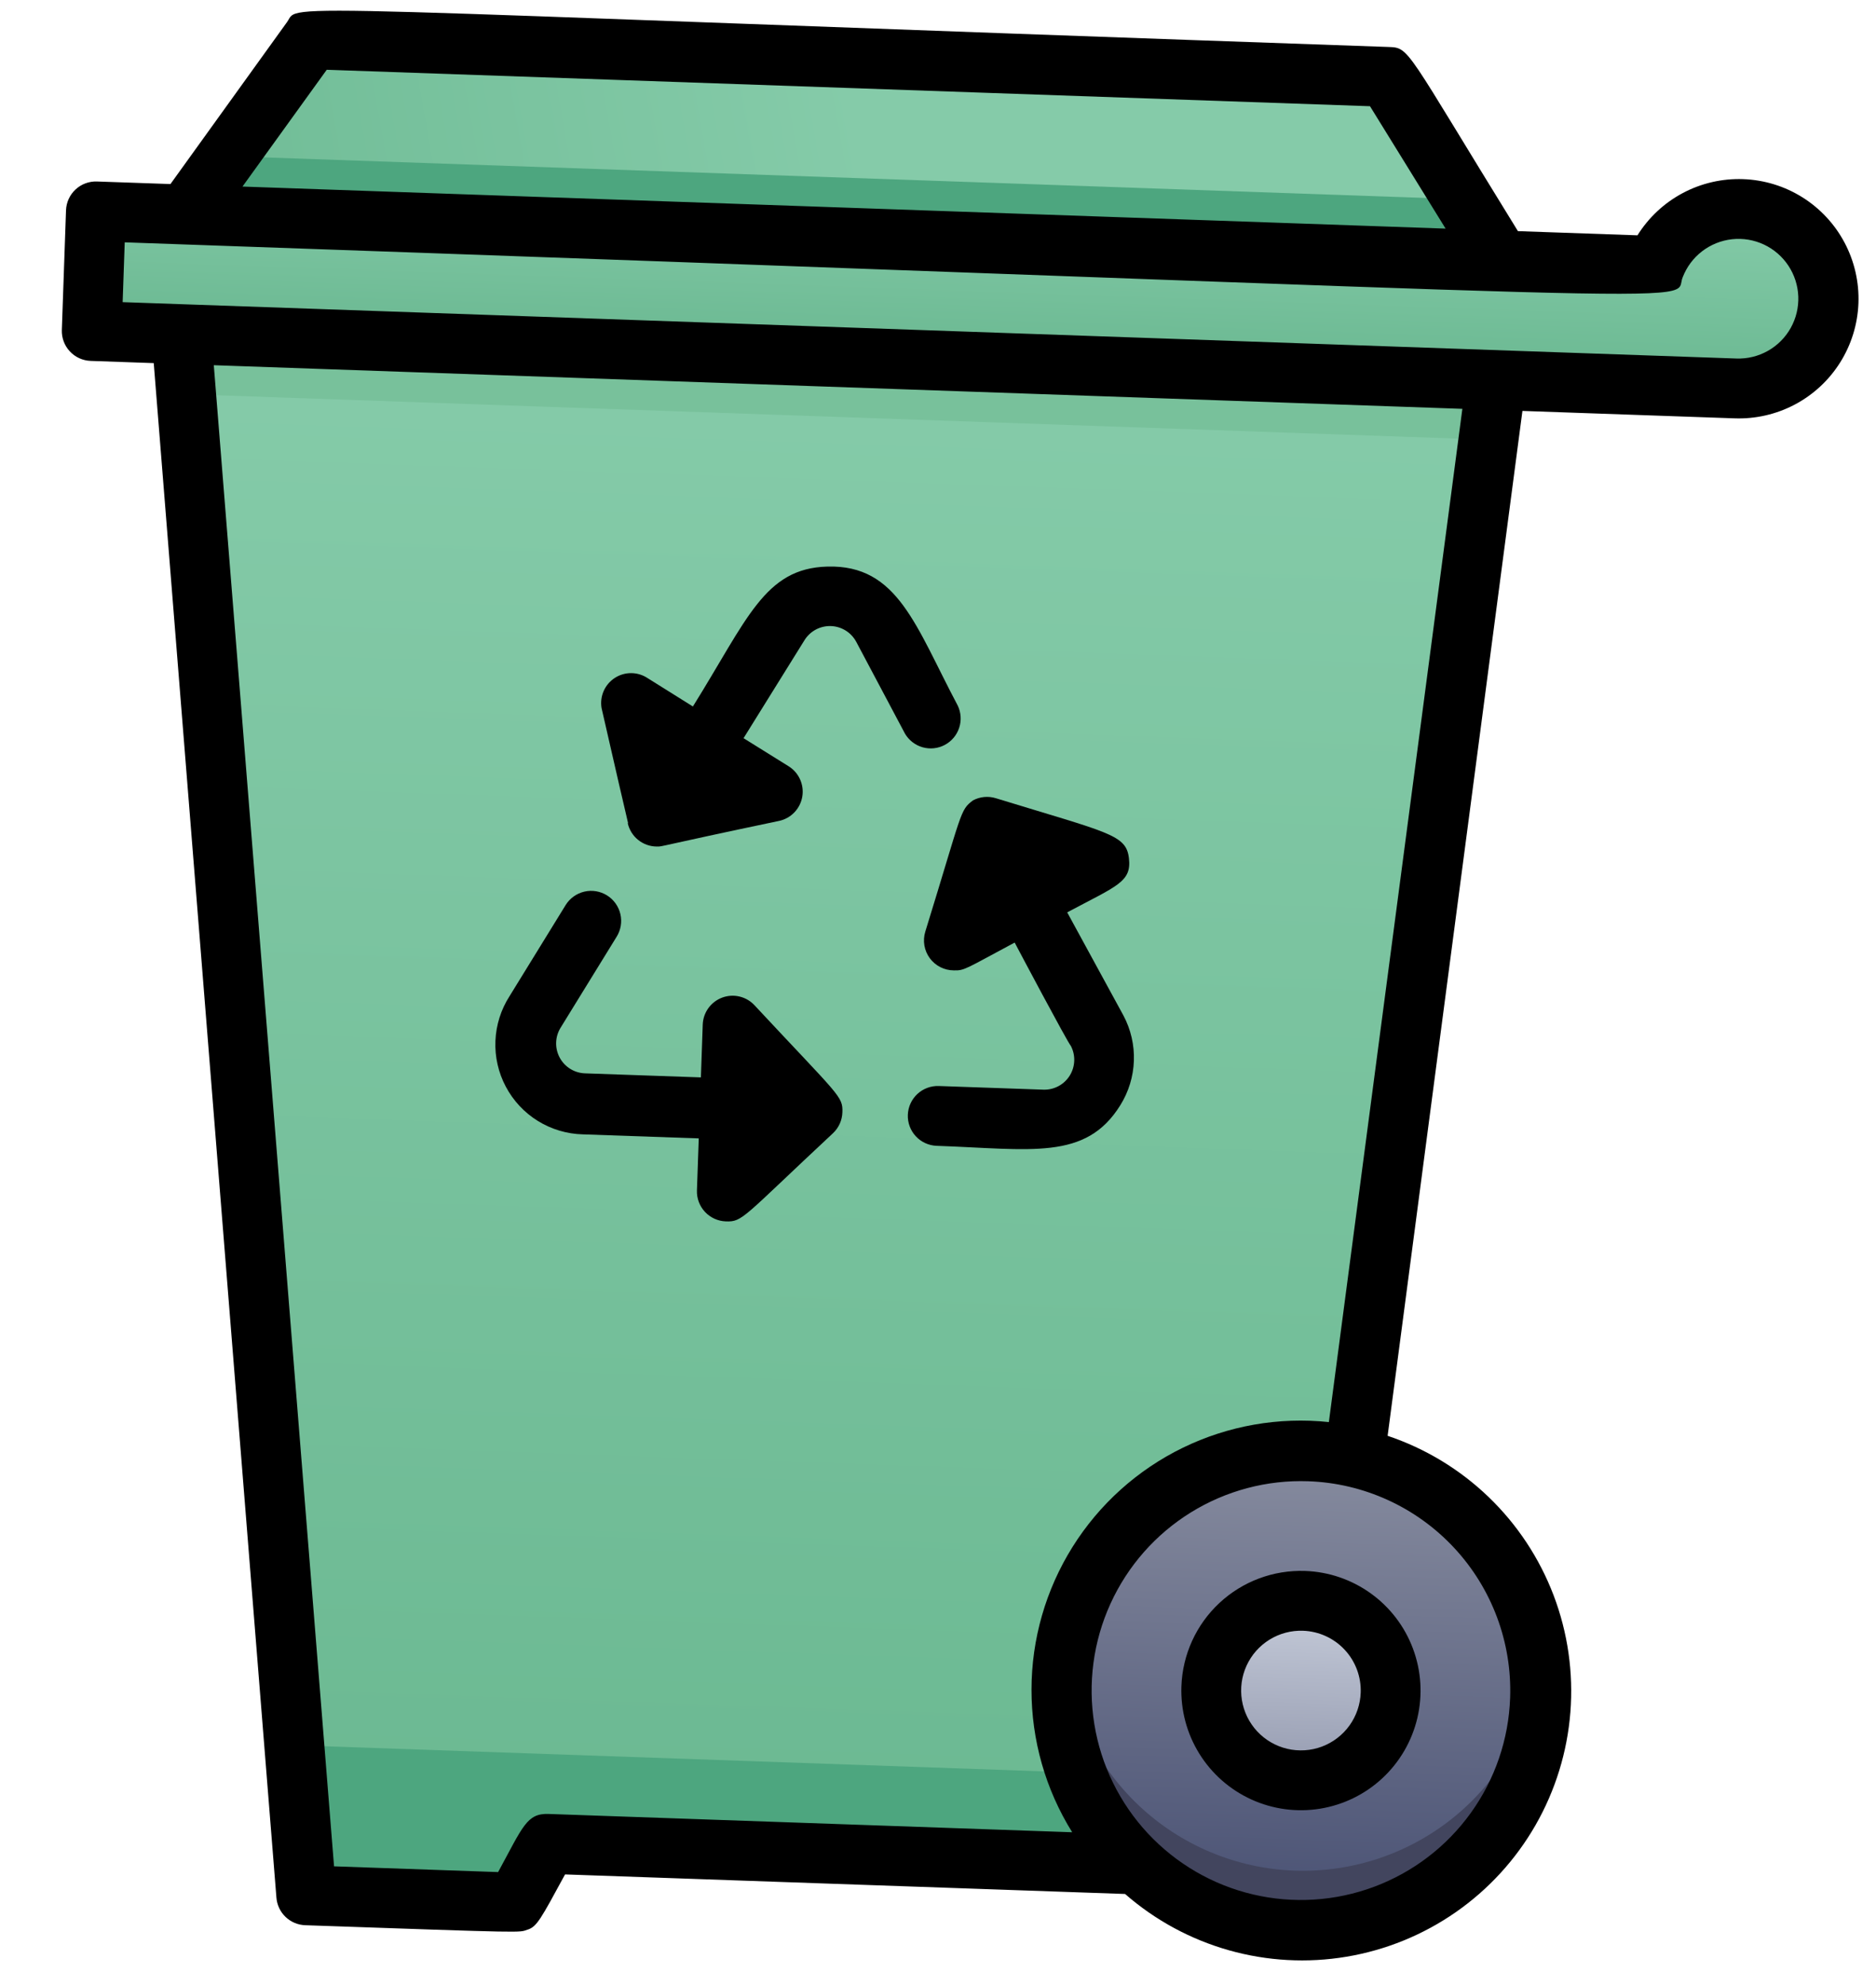 <svg width="138" height="146" viewBox="0 0 138 146" fill="none" xmlns="http://www.w3.org/2000/svg">
<path d="M110.067 27.942C109.255 34.187 110.877 21.764 99.643 107.122C84.62 135.21 88.13 128.598 83.609 137.068L40.28 135.555L37.928 139.875L22.54 139.337C20.976 121.081 13.585 27.676 13.342 24.564L110.067 27.942Z" fill="url(#paint0_linear_29_1136)"/>
<path d="M134.479 22.192C134.418 23.941 133.665 25.594 132.385 26.787C131.105 27.981 129.403 28.617 127.654 28.556L6.747 24.334L7.054 15.541L121.762 19.546C122.34 18.111 123.405 16.924 124.769 16.194C126.134 15.464 127.711 15.237 129.227 15.552C130.742 15.867 132.098 16.704 133.058 17.918C134.018 19.132 134.521 20.645 134.479 22.192Z" fill="url(#paint1_linear_29_1136)"/>
<path d="M110.374 19.149L13.649 15.771L22.903 2.889L102.042 5.652L110.374 19.149Z" fill="url(#paint2_linear_29_1136)"/>
<path d="M87.07 130.586L83.608 137.068L40.28 135.555L37.928 139.874L22.54 139.337L21.648 128.301L87.07 130.586Z" fill="#4DA67F"/>
<path d="M95.084 141.871C104.797 142.21 112.945 134.611 113.284 124.898C113.624 115.185 106.025 107.037 96.312 106.698C86.599 106.358 78.451 113.957 78.112 123.67C77.772 133.383 85.371 141.531 95.084 141.871Z" fill="url(#paint3_linear_29_1136)"/>
<path d="M95.084 141.87C92.588 141.784 90.14 141.168 87.901 140.062C85.662 138.956 83.683 137.387 82.098 135.458C80.512 133.529 79.355 131.284 78.704 128.874C78.053 126.463 77.922 123.941 78.32 121.476C78.696 125.754 80.623 129.747 83.739 132.703C86.855 135.658 90.944 137.372 95.236 137.522C99.528 137.672 103.726 136.247 107.041 133.516C110.355 130.785 112.556 126.936 113.229 122.695C113.455 125.182 113.149 127.688 112.331 130.048C111.513 132.407 110.202 134.565 108.486 136.379C106.769 138.193 104.687 139.621 102.376 140.567C100.065 141.514 97.579 141.958 95.084 141.87Z" fill="#42455E"/>
<path d="M95.468 130.879C99.11 131.006 102.166 128.156 102.293 124.514C102.42 120.872 99.57 117.816 95.928 117.689C92.286 117.562 89.23 120.411 89.103 124.054C88.976 127.696 91.825 130.752 95.468 130.879Z" fill="url(#paint4_linear_29_1136)"/>
<path d="M110.067 27.942L109.496 32.324L13.694 28.979L13.342 24.564L110.067 27.942Z" fill="#78C19B"/>
<path d="M110.374 19.149L13.649 15.771L16.726 11.477L107.604 14.65L110.374 19.149Z" fill="#4DA67F"/>
<path d="M68.065 68.492C67.964 68.821 67.942 69.169 67.999 69.509C68.057 69.848 68.194 70.169 68.398 70.446C68.603 70.723 68.869 70.948 69.176 71.103C69.484 71.258 69.823 71.339 70.167 71.339C70.958 71.367 71.075 71.195 74.64 69.294C74.826 69.653 78.502 76.582 78.777 76.9C78.951 77.237 79.036 77.615 79.021 77.994C79.007 78.374 78.894 78.743 78.695 79.067C78.495 79.39 78.215 79.656 77.882 79.839C77.549 80.022 77.174 80.115 76.794 80.11L69.056 79.84C68.473 79.82 67.906 80.032 67.479 80.43C67.052 80.828 66.801 81.379 66.781 81.962C66.76 82.545 66.972 83.112 67.37 83.538C67.768 83.965 68.319 84.216 68.902 84.237C75.849 84.479 79.868 85.346 82.41 81.253C83.024 80.27 83.369 79.144 83.409 77.986C83.45 76.829 83.185 75.681 82.641 74.658L78.504 67.074C82.182 65.112 83.248 64.841 83.045 63.095C82.841 61.349 81.591 61.239 73.25 58.681C72.974 58.596 72.683 58.567 72.395 58.594C72.107 58.622 71.827 58.706 71.572 58.842C70.6 59.579 70.82 59.586 68.065 68.492Z" fill="black"/>
<path d="M42.872 83.394L51.401 83.691L51.267 87.516C51.247 88.1 51.459 88.667 51.857 89.093C52.255 89.52 52.806 89.771 53.389 89.792C54.642 89.835 54.586 89.547 61.275 83.31C61.486 83.112 61.655 82.874 61.774 82.61C61.893 82.346 61.958 82.061 61.967 81.771C62.008 80.584 61.744 80.597 55.506 73.908C55.211 73.589 54.828 73.364 54.404 73.263C53.981 73.161 53.538 73.188 53.13 73.338C52.722 73.489 52.367 73.757 52.112 74.109C51.856 74.461 51.711 74.881 51.694 75.316L51.558 79.207L43.028 78.909C42.645 78.895 42.272 78.781 41.946 78.578C41.62 78.375 41.353 78.091 41.172 77.753C40.99 77.415 40.9 77.036 40.91 76.652C40.92 76.269 41.031 75.894 41.23 75.567L45.36 68.866C45.669 68.369 45.768 67.769 45.635 67.199C45.502 66.629 45.149 66.135 44.652 65.826C44.155 65.517 43.555 65.417 42.985 65.55C42.415 65.683 41.921 66.037 41.611 66.534L37.482 73.235C36.85 74.22 36.492 75.356 36.444 76.525C36.395 77.694 36.659 78.856 37.208 79.889C37.756 80.923 38.57 81.793 39.565 82.409C40.56 83.024 41.702 83.364 42.872 83.394Z" fill="black"/>
<path d="M46.179 60.531C46.292 61.015 46.564 61.447 46.953 61.756C47.342 62.065 47.824 62.234 48.321 62.234C48.739 62.249 48.321 62.234 57.323 60.347C57.752 60.253 58.142 60.032 58.444 59.713C58.746 59.395 58.946 58.993 59.018 58.56C59.09 58.127 59.03 57.683 58.847 57.284C58.665 56.885 58.367 56.549 57.992 56.321L54.696 54.269L59.173 47.074C59.377 46.742 59.664 46.471 60.007 46.287C60.35 46.103 60.736 46.013 61.124 46.026C61.513 46.04 61.892 46.157 62.221 46.364C62.55 46.572 62.818 46.863 62.998 47.208L66.571 53.935C66.858 54.425 67.324 54.784 67.87 54.938C68.416 55.092 69 55.029 69.501 54.763C70.002 54.496 70.38 54.046 70.557 53.507C70.734 52.968 70.696 52.382 70.451 51.87C67.353 46.039 66.059 41.504 60.859 41.653C56.233 41.777 54.979 45.519 50.97 51.938L47.653 49.863C47.295 49.622 46.875 49.491 46.445 49.486C46.014 49.481 45.591 49.603 45.229 49.837C44.867 50.071 44.581 50.405 44.407 50.8C44.234 51.194 44.18 51.631 44.252 52.056C46.524 62.017 46.187 60.311 46.179 60.531Z" fill="black"/>
<path d="M120.454 17.3L111.66 16.993C103.328 3.496 103.723 3.51 102.141 3.454C17.791 0.509 22.139 0.177 21.12 1.616L12.539 13.531L7.131 13.343C6.548 13.322 5.98 13.534 5.554 13.932C5.127 14.33 4.876 14.881 4.856 15.464L4.549 24.257C4.528 24.84 4.74 25.408 5.138 25.834C5.536 26.261 6.087 26.512 6.67 26.532L11.309 26.695L20.333 139.502C20.374 140.044 20.614 140.552 21.008 140.928C21.401 141.303 21.919 141.52 22.463 141.536C39.148 142.118 38.115 142.082 38.805 141.864C39.495 141.646 39.779 141.084 41.566 137.801L82.762 139.239C84.968 141.165 87.574 142.578 90.392 143.375C93.21 144.173 96.17 144.335 99.058 143.85C101.946 143.366 104.691 142.246 107.094 140.573C109.498 138.9 111.5 136.714 112.957 134.173C114.413 131.633 115.288 128.801 115.518 125.881C115.748 122.962 115.328 120.027 114.287 117.29C113.246 114.553 111.61 112.08 109.499 110.051C107.387 108.022 104.851 106.487 102.075 105.556L111.991 30.21L127.577 30.755C129.122 30.814 130.655 30.465 132.022 29.744C133.389 29.023 134.542 27.953 135.364 26.645C136.187 25.336 136.65 23.834 136.708 22.289C136.765 20.744 136.414 19.212 135.691 17.846C134.968 16.479 133.897 15.328 132.588 14.507C131.278 13.686 129.775 13.225 128.23 13.17C126.685 13.114 125.153 13.467 123.788 14.192C122.423 14.917 121.273 15.989 120.454 17.3ZM24.035 5.129L100.778 7.809L106.34 16.807L17.837 13.716L24.035 5.129ZM111.086 124.821C110.98 127.865 109.974 130.809 108.194 133.28C106.415 135.752 103.943 137.64 101.09 138.706C98.238 139.773 95.133 139.97 92.169 139.272C89.205 138.574 86.514 137.012 84.437 134.785C82.36 132.558 80.99 129.765 80.501 126.759C80.011 123.753 80.424 120.67 81.687 117.899C82.95 115.128 85.006 112.793 87.596 111.191C90.185 109.588 93.192 108.79 96.236 108.896C100.317 109.038 104.174 110.796 106.959 113.783C109.744 116.77 111.229 120.74 111.086 124.821ZM97.752 104.547C94.064 104.158 90.342 104.812 87.008 106.435C83.674 108.059 80.863 110.585 78.895 113.728C76.927 116.871 75.882 120.503 75.878 124.211C75.873 127.919 76.91 131.554 78.871 134.701L40.357 133.356C38.752 133.3 38.476 134.259 36.642 137.629L24.573 137.207L15.727 26.849L107.573 30.056L97.752 104.547ZM127.731 26.358L9.022 22.213L9.175 17.816C130.654 22.058 122.915 22.448 123.779 20.387C124.069 19.633 124.56 18.972 125.2 18.478C125.84 17.985 126.604 17.677 127.407 17.588C128.211 17.5 129.023 17.635 129.755 17.978C130.487 18.321 131.11 18.86 131.556 19.534C132.002 20.208 132.254 20.992 132.284 21.799C132.313 22.607 132.12 23.407 131.725 24.113C131.33 24.818 130.748 25.4 130.043 25.796C129.339 26.192 128.538 26.387 127.731 26.358Z" fill="black"/>
<path d="M86.905 123.977C86.844 125.716 87.3 127.434 88.216 128.914C89.132 130.394 90.466 131.569 92.049 132.29C93.633 133.012 95.395 133.248 97.112 132.968C98.83 132.688 100.426 131.906 101.698 130.719C102.971 129.532 103.863 127.994 104.262 126.301C104.661 124.607 104.549 122.833 103.939 121.203C103.33 119.573 102.251 118.16 100.838 117.143C99.426 116.127 97.744 115.551 96.005 115.491C93.673 115.409 91.404 116.258 89.697 117.849C87.99 119.441 86.986 121.645 86.905 123.977ZM100.094 124.437C100.064 125.307 99.776 126.148 99.268 126.854C98.76 127.56 98.053 128.1 97.239 128.405C96.424 128.709 95.536 128.766 94.689 128.566C93.843 128.367 93.074 127.921 92.48 127.284C91.887 126.648 91.496 125.85 91.356 124.991C91.216 124.132 91.334 123.251 91.695 122.46C92.055 121.668 92.643 121.001 93.383 120.543C94.123 120.085 94.982 119.857 95.851 119.887C97.017 119.928 98.12 120.43 98.915 121.284C99.711 122.137 100.135 123.271 100.094 124.437Z" fill="black"/>
<defs>
<linearGradient id="paint0_linear_29_1136" x1="57.713" y1="140.566" x2="61.705" y2="26.253" gradientUnits="userSpaceOnUse">
<stop stop-color="#6AB891"/>
<stop offset="1" stop-color="#85CBA9"/>
</linearGradient>
<linearGradient id="paint1_linear_29_1136" x1="70.498" y1="26.56" x2="70.958" y2="13.392" gradientUnits="userSpaceOnUse">
<stop stop-color="#6AB891"/>
<stop offset="1" stop-color="#85CBA9"/>
</linearGradient>
<linearGradient id="paint2_linear_29_1136" x1="0.459" y1="15.311" x2="62.472" y2="4.271" gradientUnits="userSpaceOnUse">
<stop stop-color="#6AB891"/>
<stop offset="1" stop-color="#85CBA9"/>
</linearGradient>
<linearGradient id="paint3_linear_29_1136" x1="95.084" y1="141.871" x2="96.312" y2="106.698" gradientUnits="userSpaceOnUse">
<stop stop-color="#474F72"/>
<stop offset="1" stop-color="#878C9F"/>
</linearGradient>
<linearGradient id="paint4_linear_29_1136" x1="95.468" y1="130.879" x2="95.928" y2="117.689" gradientUnits="userSpaceOnUse">
<stop stop-color="#949AAF"/>
<stop offset="1" stop-color="#C6CCDA"/>
</linearGradient>
</defs>
</svg>
